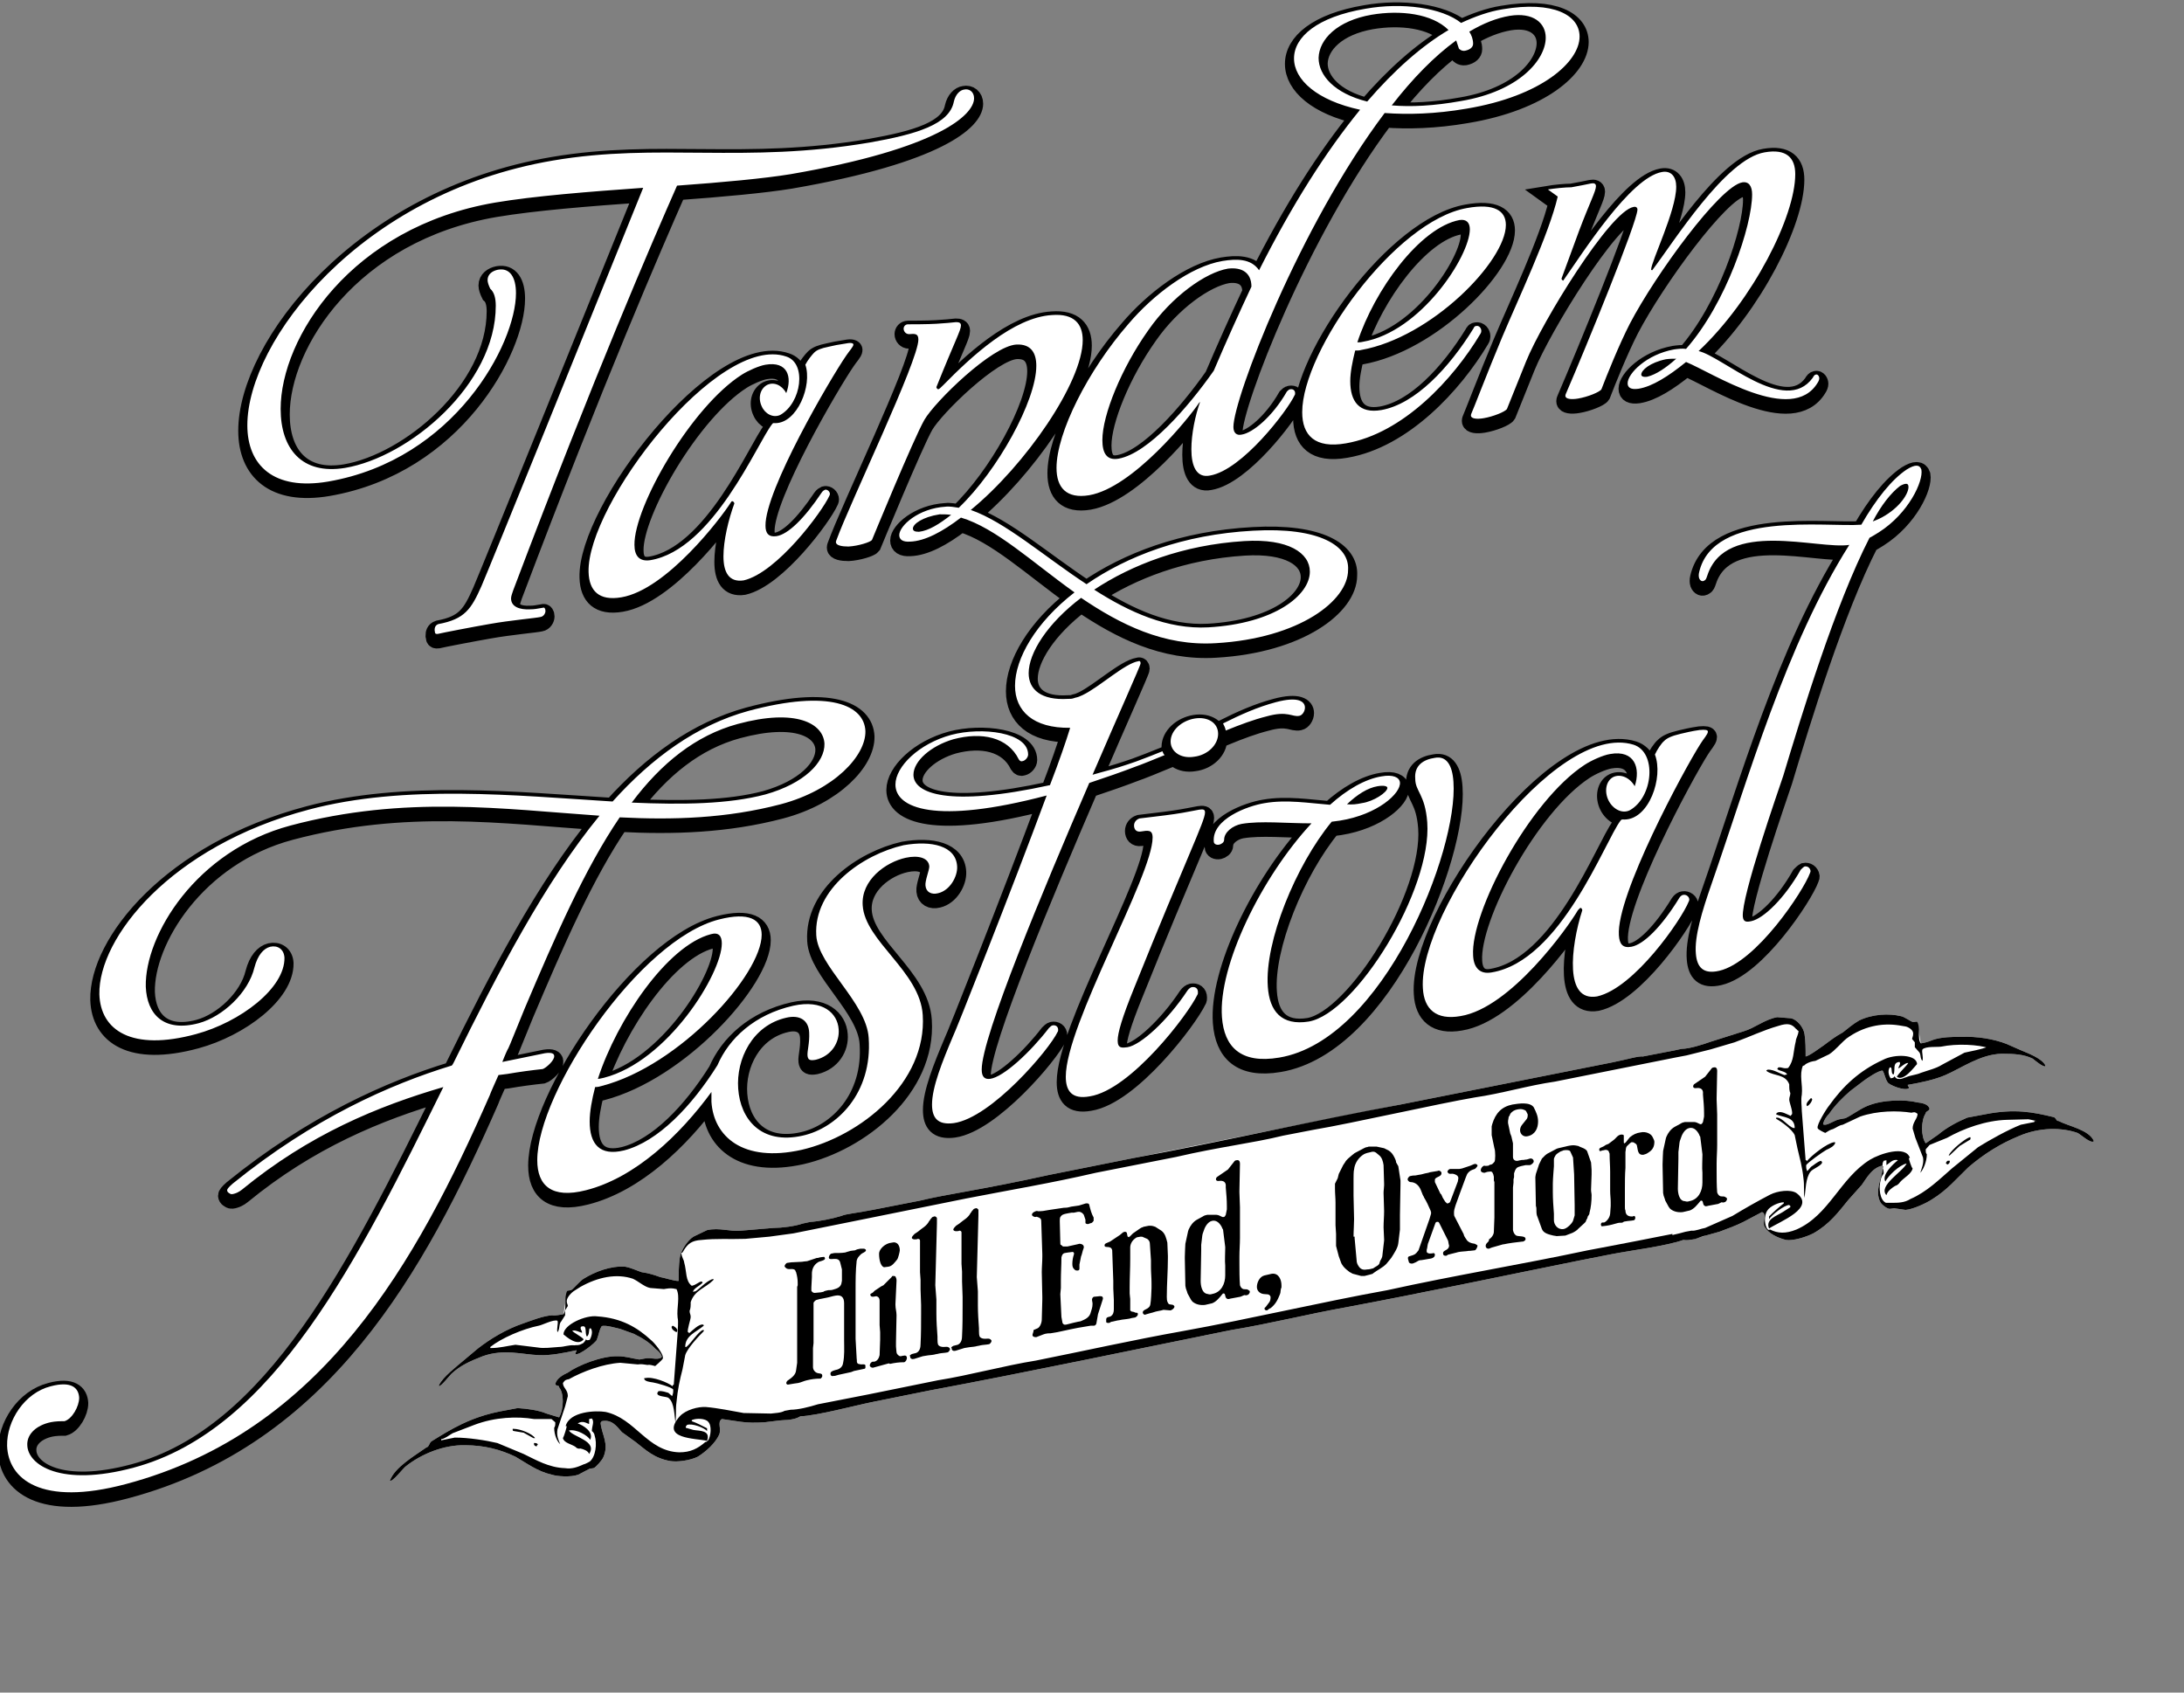 <svg version="1.1" xmlns="http://www.w3.org/2000/svg" xmlns:xlink="http://www.w3.org/1999/xlink" 
x="0px" y="0px" viewBox="0 0 400 310" xml:space="preserve">
<rect x="0" y="0" width="400" height="310" fill="#808080" stroke="none"/>
<use  xlink:href="#shadow" x="0" y="1.0" style="fill: black; stroke: black; stroke-width:3.33;"/>
<path style=" fill: white;" fill-rule="evenodd" d="M383.5 209c-.5.6-2.5-1.3-3-1.5-2.8-1-6.9-1.1-10.8.6-3.4 1.4-6.4 3.3-9.2 5.7-2.1 2-3.9 4.2-6.7 5.9-.9.6-3.4 1.8-4.8 1.9l-2.1-.3-.7.1c-.5.1-1.6-.8-1.8-1.2-1.1-2.1.2-4.2.5-6.5l-.2-.2c-1.8.4-2.8 2.2-3.7 3.5l-2.5 2.8c-1.8 2.2-3.4 4.4-6.4 6.1-1.4.7-3.7 1.4-5 1.2-1.6-.4-3.2-1.2-3.9-2.4-.5-.8.5-2.4-.5-2.7l-3.4 1.8c-1.4.7-2.8 1.2-4.4 1.8l-2.5.7-2.3.7c-.7.1-1.1.2-1.8.1-3 1.1-10.1 2-13.1 2.6l-6.1 1.2c-13.9 2.8-28.5 5.9-42.4 8.5-7.3 1.3-13.9 3-21.2 4.2-18.8 3.8-36.7 7.6-55.4 11.1l-10.4 2.1c-3 .6-10.1 2.5-13.1 2.6-.7.4-1.2.5-1.8.6l-2.3.2-2.5.3c-1.6.1-3 .1-4.4-.1l-3.4-.5c-.9.6 0 1.8-.5 2.9-.7 1.5-2.3 3-3.9 4-1.4.7-3.7 1-5 .8-3-.5-4.6-2.1-6.4-3.5l-2.5-1.8c-.9-1-1.8-2.4-3.7-2l-.2.3c.2 2.2 1.6 3.8.5 6.3-.2.5-1.4 1.9-1.8 2l-.7.1-2.1 1.1c-1.4.5-3.9.3-4.8 0-2.7-.6-4.6-2.1-6.7-3.3-2.7-1.3-5.7-2.1-9.2-2.1-3.9-.1-8 1.6-10.8 3.8-.5.3-2.5 3-3 2.7.9-2.5 4.6-4.6 6.7-6.1.5-.1.5-.8.9-1.1 3.7-2.3 7.1-4.4 12.6-5.5l3.2-.6c1.8.1 3.9.4 5.3 1l2.3.7c.9-1.6.9-4.5 0-5.5 0-.5-.5-.1-.7-.6.2-1 1.4-1.7 2.3-2.1 1.8-1.3 6.2-3.1 9.2-3 1.4 0 2.5.4 3.9.6l1.1-.2c.9-.2 2.1.3 2.8-.1 0 0 .2 0 .2-.3-.2-.6-.7-1-1.2-1.4-1.1-1.2-2.5-2-3.9-2.7l-2.5-.9c-.5-.1-2.8-.8-3.4-.5-.5.8-.5 1.5-.9 2.5-.2.5-3.2 2.9-3.9 2.6v-.2s.2-.3.2-.5c-2.3.5-4.8 1-6.9.9-3-.1-6.4-1.2-10.3.2-2.3.9-4.1 1.7-5.7 3.2-.5.5-1.8 2.2-2.3 2.3v-.2c.7-1.5 3.2-3.4 4.6-4.6l2.5-2.1c2.3-1.8 5.3-3.6 8.3-4.6 1.4-.5 3.7-1.4 5.3-1.5.7.1 1.4-.1 2.1-.2l.7-4.3.7-.1c.5-.3 1.6-1.7 2.3-2.1 2.1-1.3 5-2.4 7.6-2.2 1.1.2 2.1.7 3 1 1.4.2 2.3.5 3.4.9.7.1 2.8.8 3.4.7 0-1.4 0-2.8.2-4.2.2-1.4 1.4-3.2 2.5-3.9l2.5-1.2c2.3-.5 4.1.3 6.2.1l6-.5c1.4 0 3.9-.3 5.3-.8l1.4-.3c1.6-.1 4.1-.6 5.7-1.1.9-.4 2.7-.5 5.7-1.1l8.7-1.7c4.9-1.2 11.4-2 23.6-4.7l15.5-3.1 48.9-9.8 38.7-7.7c3-.6 4.8-1.2 5.7-1.1l5.7-1.1 1.4-.3c1.4 0 3.9-.8 5.3-1.3l6-1.9c2.1-.6 3.9-2.2 6.2-2.6l2.5.2c1.1.2 2.3 1.6 2.5 2.9.2 1.3.2 2.7.2 4.1.7-.1 2.8-1.7 3.4-2.1 1.2-.9 2.1-1.6 3.4-2.3.9-.7 1.8-1.5 3-2.2 2.5-1.2 5.5-1.3 7.6-.8.7.1 1.8 1 2.3 1.1l.7-.1.7 4c.7-.1 1.4-.3 2.1-.6 1.6-.6 3.9-.6 5.3-.6 3-.1 6 .4 8.3 1.3l2.5 1.1c1.4.6 3.9 1.5 4.6 2.8v.2c-.5.1-1.8-1-2.3-1.4-1.6-.8-3.4-.9-5.7-.9-3.9.1-7.3 2.6-10.3 3.9-2.1.9-4.6 1.4-6.9 1.8 0 .2.2.4.2.4v.2c-.7.6-3.7-.6-3.9-1.1-.5-.8-.5-1.5-.9-2.1-.7-.1-3 1.5-3.4 1.8l-2.5 1.9c-1.4 1.2-2.8 2.6-3.9 4.2-.5.5-.9 1.1-1.1 1.8 0 .2.2.2.2.2.7.1 1.8-.8 2.8-1l1.1-.2c1.4-.7 2.5-1.6 3.9-2.2 3-1.3 7.3-1.2 9.2-.7.9.1 2.1.3 2.3 1.2-.2.5-.7.4-.7.8-.9 1.3-.9 4.3 0 5.5l2.3-1.6c1.4-1.2 3.4-2.3 5.3-3.1l3.2-.6c5.5-1.1 8.9-.4 12.6.5.5.1.5.8.9.7 1.9 1 5.6 1.6 6.5 3.7z"/>

<!-- Date -->
<g id="shadow" style=" fill: white;" >
<!--path fill="#fff" d="M80.2 297.5c1.4-2 5.1-1.5 7-1 .2.1 7.7 1.7 5.6-.2l.9-.2c6.5 3.6-6.3 3-6.9 3-1.6-.4-8.2 1.4-6.6-1.6m-.4-7.4v-5.4c.1-.9.5-3.5-.4-4.1-.3-.2-1.5.1-1.5-.6 0 1.5 5.5-6.4 4.1-6.4.8 0 .5 4.2.4 3.8 0 2.5 2.9 1.5 2.9 2.5s-1.7.6-2.3.6c-1.1.1-.6 2.5-.7 3.3 0 2.4-.2 4.9.2 7.2 0 .5.8.7 1.1.6h.1c.7 0 .8-1.9.7-2.5.2-1.4.9.8.9 1.2 0 1.9-1.5 2.8-3.2 2.7-1.6.3-2.5-1.2-2.3-2.9m12.6 2.1c1.8-.8.8-9.4.5-10.8-.1-.6-.8-.8-1.4-.8-2.5 0-2 5.4-1.9 6.6.2 6.9 2.8 5.1-4.1 6-.7-.2.8-.9 1-1 2.3-1.4.8-15.7.5-18.1 0-.8-1.1 0-1.1-.7 0-.3 2.6-1.6 3.1-2.3.1-.2.4 7.3.7 9 0-.6 2.9-1.2 4-.8 1.7.2 2 3.5 2 4.7.3 2-.3 4.1-.1 6 0 1.1 1.4 2.2 1.4 2.6 0 .5-4.2.4-4.8.5-1.3-.1.1-.9.2-.9m83.8 5.4c3-4.1 10.4 2 13-1.3 5.9 2.9-6 2.6-6.6 2.6-1.4-.3-7.8 1.2-6.4-1.3m3.2-3.9c-.5 0-.8 0-1.3.1 1.4 0 .9-9.4.8-11.1-.1-1-1.1-1.5-2-1.4-2.3 0-1.1 9.2-1.2 11.4l1.1.8c0 1.3-4.7.1-5 0 1.7-.6 1.4-2.1 1.3-3.7l-.1-3.2c0-1-.1-2-.1-2.9s-1.2-1.6-1.2-2c0-.3 2.6-1.4 2.9-1.4.5-.4.8.4.8.8-.2-.8 4.4-.8 5.3.3 1.3 1 1 3.2 1.1 4.5l-.2 6.1c0 1.3 1.1 1.1 1.1 1.8-.1.6-3.3-.1-3.3-.1m14.1.1c-1.2 0-2.3-1-2.7-1-.8 0-1.7 1.3-2.9 1.3-2.3 0-3-2.6-3.1-4.4-.1-3.2-.8-11.4 4.9-9.5 2.5.6 1.5-2.1 1.4-4.6-.2-1-1.5-.5-1.5-1.2 0-.5 1.6-1.1 2-1.2l.9-1c.6-.8 1 8.4 1 9.6l-.1 6.3c0 1.4 0 2.7.1 4.1.2.8 1.6.8 1.6 1.4.1.5-1.3.2-1.6.2m-5.1-1.2c3.9 1.3 3.1-8.1 2.3-10.2-2-4.8-6.2 8.8-2.3 10.2m-141.2 11.8c-1.7 0-2.9-.1-4.4 1.1-2.5 1.7-1.8-7.6-1.7-9.1.6-4.2 2.7-6.1 5.7-9 1.3-2 5.9-5.3 2.6-8.2-2.1-1.4-6.1-1.2-6.1 2.3 0 1.4 4.3 6.2-.5 5.8-1.6-.8-2.5-2.3-2.5-4.1.5-2.3 1.2-4.6 3.5-5.6 5.6-1.7 12.5 1.6 9.3 7.9-.9 2.8-4.3 4.8-6.4 6.7-1.9.8-6.9 9.4-3.9 9.4 1 0 2.3-1.4 3.7-1.4 1.1 0 2.8 1.1 3.6 1 3 1 2.3-2.9 1.8-4.9.9-2.8 1.5 5.3 1.5 4.7 0 3-.2 5.4-3.8 4.3l-2.4-.9m16.8 1.1c-8.4 0-5.3-21.5-3.1-25.9 1.1-1.1 2.4-1.9 4-2.3l.2.1h.9c.1-.1.2-.2.4-.2 10.7 2.9 7 32.2-2.4 28.3m-.7-3.7c.2 1.3 1.4 2.9 2.9 2.6 2.3 0 2.2-4.1 2.3-5.6.4-4.1 2.2-17.5-1.7-19.9-5.2-3-4 19.4-3.5 22.9m47.1-9.9c2 .2 8.7-.6 9.9.7 2.5 2.6-8.8 2.2-9.6 2.3-1.8-.1-2-3-.3-3m32.3 12.5c-1.7 0-2.9-.1-4.4 1.1-2.5 1.7-1.8-7.6-1.7-9.1.6-4.2 2.7-6.1 5.7-9 1.3-2 5.9-5.3 2.6-8.2-2.1-1.4-6.1-1.2-6.1 2.3 0 1.4 4.3 6.2-.5 5.8-1.6-.8-2.5-2.3-2.5-4.1.5-2.3 1.2-4.6 3.5-5.6 5.6-1.7 12.5 1.6 9.3 7.9-.9 2.8-4.3 4.8-6.4 6.7-1.9.8-6.9 9.4-3.9 9.4 1 0 2.3-1.4 3.7-1.4 1.1 0 2.8 1.1 3.6 1 3 1 2.3-2.9 1.8-4.9.9-2.8 1.5 5.3 1.5 4.7 0 3-.2 5.4-3.8 4.3l-2.4-.9m18.2 0c-1.7 0-2.9-.1-4.4 1.1-2.5 1.7-1.8-7.6-1.7-9.1.6-4.2 2.7-6.1 5.7-9 1.3-2 5.9-5.3 2.6-8.2-2.1-1.4-6.1-1.2-6.1 2.3 0 1.4 4.3 6.2-.5 5.8-1.6-.8-2.5-2.3-2.5-4.1.5-2.3 1.2-4.6 3.5-5.6 5.6-1.7 12.5 1.6 9.3 7.9-.9 2.8-4.3 4.8-6.4 6.7-1.9.8-6.9 9.4-3.9 9.4 1 0 2.3-1.4 3.7-1.4 1.1 0 2.8 1.1 3.6 1 3 1 2.3-2.8 1.8-4.9.9-2.8 1.5 5.3 1.5 4.7 0 3-.2 5.4-3.8 4.3l-2.4-.9m55.7-1.1c-1.7-2.5-2-7.3.4-9.4.2-.2.5-.2.8-.2 5.8.8-4.9 11.8 3.6 10.6 4.7 0 2.5-21 2.5-24.3 0-2.9-5-.9-5.4.7-1.3 5-1.7-.2-2.3-2.3 0-1.7 5-.8 6.3-.9 5.6-.2 5.3.3 5.3 5.8-.2 6.1 3.3 26.7-9.1 22-.5-.2-.8-.6-1.1-.8l-1-1.2m19.6 1.5c-2.9-2.4-1.4-9.3-1.5-12.6-.1-1.1.2-2.7-.2-3.8-.3-.8-2.3-1.4-2.3-2 0-1.4 4.3-.5 5.3-.5 1.8.3.4 14.2.8 16.2.7 3.1 4.9 2.3 4.9-.7l-.1-13.6c-.4-1.4-2.7-.8-.9-2.1 1.5 0 3 .2 4.4.3 2.9.6-3.5 16.6 2 17.1 1.9 0-1.9 1.7-2 1.7-2.5 1.1-1.5-1.1-3.3-1.1-1.3 0-2.6 2.5-4.8 2.3-.4-.2-1.3-.3-1.6-.5l-.7-.7m26.6.3c-.7 0-1.2.1-1.9.2.5 0 1.4-5 1.4-6.4 0-3.2-.1-6.4-.3-9.6-.1-1.4-1.7-2.2-2.9-2.1-3.3 0-1.5 13.5-1.7 16.3.8 2 2.5 1.7-2 1.7-1.4.1-2.9.6-3.5-.6 2.9-.8 1.8-4.3 1.8-6.6 0-1.8 0-3.6-.1-5.3l-.1-3.5c-.2-1-1.7-.8-1.7-1.5 0-.6 3.6-1.7 4.1-2.1.7-.5 1 .5 1 1-.3-1.2 6.3-1 7.5.5 2.8 2.1 1.4 10.5 1.4 13.2 0 5.2 3.6 4.8-3 4.8m8.9-6.9c.2-6.1-.5-8.4 3.8-12.4 2.4 0 4.1-1.2 6.2.8 2 2 2.4 5.6 1.5 8.1-.5.7-5.9.2-6 .2-2.4 0-2 1.9-2 3.8 0 2.9 2.9 8.1 5.5 4.4.3-.9-.5-2-1.2-2.5-1.6-1.8.8-3.3 2.5-3 3.9.3.2 8.2-3.7 8.2-4.7.4-6.6-3.5-6.6-7.6m4.5-4.5c1.3 0 2.6 0 3.8-.2 0-2 1-6.9-2.5-6.9-2.9-.1-2.9 7.1-1.3 7.1m29.9 10.7c-1.7 0-2.9-.1-4.4 1.1-2.5 1.7-1.8-7.6-1.7-9.1.6-4.2 2.7-6.1 5.7-9 1.3-2 5.9-5.3 2.6-8.2-2.1-1.4-6.1-1.2-6.1 2.3 0 1.4 4.3 6.2-.5 5.8-1.6-.8-2.5-2.3-2.5-4.1.5-2.3 1.2-4.6 3.5-5.6 5.6-1.7 12.5 1.6 9.3 7.9-.9 2.8-4.3 4.8-6.4 6.7-1.9.8-6.9 9.4-3.9 9.4 1 0 2.3-1.4 3.7-1.4 1.1 0 2.8 1.1 3.6 1 3 1 2.3-2.8 1.8-4.9.9-2.8 1.5 5.3 1.5 4.7 0 3-.2 5.4-3.8 4.3l-2.4-.9m16.7 1.1c-8.4 0-5.3-21.5-3.1-25.9 1.1-1.1 2.4-1.9 4-2.3l.2.1h.9c.1-.1.2-.2.4-.2 10.8 2.9 7.1 32.2-2.4 28.3m-.7-3.7c.2 1.3 1.4 2.9 2.9 2.6 2.3 0 2.2-4.1 2.3-5.6.4-4.1 2.2-17.5-1.7-19.9-5.2-3-4 19.4-3.5 22.9m13.3 3c1.1-1.7 3.4-.8 3.4-4v-6.1c-.2-2.5.1-5 0-7.5-.1-1.3-.2-2.6-.2-3.9-.5-2-3.4-.1-3.4-1.3 0-1.1 5.1-4 5.9-4.6h.1c1.7-.8 1.1 4.3.8 5.8-.1 2.9-.2 5.9-.1 8.7l.1.2c0 3.6.1 7.2.4 10.8.6 2.3 5 1.9.1 2.6-1.1.3-7.3-.5-7.1-.7m17.5-.4l1.4-.3c2.5-.6 1.2-12.7 1.1-15.4 0-1.4-5.7-.5-6.4-.5-2.7 0 2.1-4.5 2.6-5.1 2-2.1 3.8-4.2 6.2-6 2.3-2-.7 10.5 3.7 9.2 1.3-.9 1 4.2 1.1 5 0 1.5-1.3-1.1-1.3-1.8-.5-3.5-2.1.6-2.2 1.9-.1 2 0 4.1-.2 6-.1 1.6-.2 3.2.1 4.7.1 1.4 2.5 1.4 2.5 2.3 0 1.2-7.4.2-8.8.8-.4-.1-.4-.4.2-.8m-2-17.6c1.4 0 3.8.7 4.7-.6.5-.2.2-5.3.2-5.3-1.7 0-5.2 5.9-4.9 5.9"/-->

<!-- Logo -->
<path fill="#fff" d="M144 65.3c3.8 1.2 2.8 8.5-1.1 10.7-1.3.6-2.8-.2-3.4-1.6-.7-1.5-.3-3.2 1-3.9 1.2-.6 2.7 0 3.5 1.5 1.1-2.9.3-5.9-3.8-5.2-1.2.2-3.2 1.1-4.3 1.8-9.3 5.9-19.8 24.2-19.7 31.2 0 2 .9 3.1 2.9 2.8 11.5-1.9 19.6-21.5 22.3-24.9.2-.3.3-.2.6-.2 4 0 6.8-6.9 5.5-10.7.4-.8 1.2-1.8 1.6-2.2.5-.5 1.2-.8 2.7-1.1.8-.2 1.8-.4 3.2-.6 1-.2 1.3 0 1.3.2 0 .4-.7 1.1-1.3 2-2.9 4.2-14.9 24.7-14.8 31.2 0 1.4.6 2.1 2 1.9 2.1-.3 5.1-3.2 8.3-8 .2-.3.4-.4.6-.5.4-.1.9.3.9.8 0 .1-.1.3-.1.3-1.3 2.9-9.6 14.1-15.7 15.5-2.7.4-3.7-1.5-3.7-4.4 0-2.9.9-6.7 2-9.7 0 0-.1-.4-.4-.4-.1 0-.2.1-.3.3-1.7 2.7-11.7 15.9-20 17.3-4.1.7-5.9-1.2-6-4.6-.4-12.3 23.7-43.8 36.2-39.5zm63.7 85.9c0 .7.4 1.2 1.2 1.1 1.3-.2 2.2-.4 2.2 1.1 0 7-15.9 34.2-15.9 43.8 0 2.6 1.1 4.2 4.4 3.6 7.5-1.2 18-15 19.7-18.6.1-.1.1-.3.1-.5 0-.7-.5-1-1.1-.9-.2 0-.6.3-.8.6-3.7 5.6-8.6 10-11 10.4-.9.1-1.8.3-1.8-1.2 0-1.4.8-4.2 3-9.6 9.6-23.9 13-30.6 13-32.2 0-.6-.4-.6-1.1-.5-1.2.2-2.4.5-4.5.8-2 .3-5.7.7-6.4.8-.6.2-1 .7-1 1.3zm15.4-16.8c0-2-1.9-3.2-4.3-2.8-2.4.4-4.4 2.2-4.4 4.2 0 1.9 1.9 3.2 4.3 2.8 2.5-.3 4.4-2.2 4.4-4.2zm38.3 16.2c.9 12.4-13.1 35-21.7 36.5-5 .8-7.2-1.9-7.5-6.4-.6-8.2 5.1-22.2 11.7-30.2l1.5-.2c6.9-1.1 11.2-5 11-7-.1-.9-1.2-1.5-3.4-1.1-3 .5-6.3 2.4-9.4 5.2-3.8-.3-8-1-12-.3-3.1.5-9.6 2.9-9.3 7 0 .5.5.7 1 .6.4-.1.9-.4.9-.9 0-1.4 1.6-2.6 3.2-2.9 3.5-.6 8.2-.1 12.8-.1-9.2 9.9-17.1 26.1-16.4 35.5.4 5.4 3.4 8.6 10.5 7.4 19.1-3.2 32.8-37.9 31.9-50.5-.2-3.1-1.3-4.8-3.4-4.4-2.1.3-3.8 1.4-3.6 3.8 0 2.4 1.8 2.8 2.2 8zm-12-3.5c-.9.2-1.8.3-2.7.2 1.9-1.8 3.8-3 5.6-3.3 1.2-.2 1.8 0 1.8.3 0 .8-2.5 2.5-4.7 2.8zm-158.6-91.1c0 14.4-15.8 27.7-27.6 29.7-7.9 1.3-11.8-3.5-11.8-10.8 0-13 12.9-33.3 39.3-37.8 7.1-1.2 17.2-2 27.1-2.7-9.5 23.5-28.2 69.7-29.6 72.9-1.9 4.3-3.1 6.1-7.9 7-.6.2-.7.7-.7 1.1.1.3-.1.8.6.7.8-.2 6.5-1.3 9.4-1.8 3.9-.7 8.6-1.1 9.4-1.3.6-.1.9-.7.9-1.1 0-.4-.2-.7-.4-.6-1.1.2-1.7.3-2.4.3-2 .1-3.5-.5-3.5-2 0-.4.2-.9.4-1.5 15-39.7 25.5-63.9 30-74.1 8.3-.6 15.9-1.3 20.8-2.1 27.2-4.7 33.6-10.9 33.6-13.9 0-1.2-.9-1.8-1.8-1.6-.8.1-1.6.9-1.9 2.2-.8 4.2-6.9 6-15.4 7.5-23 3.9-38.7 0-58 3.3-35.4 6-56 33.1-56 48.5 0 7.3 4.8 12 14.8 10.3 23.2-4 34.4-25.3 34.4-34.5 0-2.9-1.1-4.7-3.3-4.3-1 .2-1.9.8-1.9 1.9 0 .4.2 1 .5 1.6.7.6 1 1.7 1 3.1zm136.6 23.6c-.9.2-1.5-.3-1.5-1.4 0-5.2 12.1-36.8 27.7-57.5 4.2.3 9.2.2 15-.8 13.8-2.3 20.7-8.6 20.7-13.2 0-3.9-4.7-6.6-14.1-5-2.5.4-5 1.3-7.6 2.5-3.5-2.8-10.8-3.8-17.5-2.6-8.9 1.5-13.1 5.2-13.1 9.1 0 3.9 4.2 7.7 12.1 9.4-6.3 7.7-12.5 17.5-18.5 29.4-1.5-2.2-4.2-2.1-6.7-1.7-5.9 1-12.7 6.2-17.2 11.5-7.5 8.6-13.2 20-13.2 26.4 0 3.6 1.8 5.7 6 5 8-1.4 18.3-14.2 20.1-16.9l.2-.2c-.9 2.5-1.6 5.9-1.6 8.7 0 3 .9 5.3 3.4 4.8 5.9-1 14.2-11.9 15.5-14.7.1-.1.1-.3.1-.4 0-.5-.4-.8-.9-.7-.2 0-.4.2-.6.4-2.7 4.7-6.3 7.6-8.3 7.9zm1.8-27.1c-2.3 4.9-4.6 10-6.9 15.4-4.7 6.7-12 15.1-17.4 16.1-2.2.4-3-1-3-3.4 0-4.6 3.5-13.2 8.4-20.1 4.3-6.2 10.5-10.6 14.6-11.3 2.5-.3 4.3.7 4.3 3.3zm22-49.8c5.3-.9 11.1-.2 14.1 2.8-4.9 2.9-9.9 7.3-14.9 13.1-6-1.5-8.9-4.8-8.9-8 .1-3.4 3.4-6.8 9.7-7.9zm25.3.2c4.3-.7 6.6 1.3 6.6 4 0 4-4.8 9.8-15.5 11.6-5 .9-9.2 1.1-12.7.8 3.8-4.9 7.8-9 11.8-11.9l.5 1.5s.4.5 1.1.4c1-.2 1.5-.7 1.5-1.3 0-.8-.3-1.6-.7-2.2 2.5-1.5 5-2.5 7.4-2.9zm-.7 38.3c0-2.6-2.1-4-7.1-3.1-13.2 2.3-30.2 26.1-30.2 37.4 0 4.2 2.3 6.7 8 5.7 10.5-1.8 19.7-11.8 24.6-20 .2-.3.2-.5.2-.6 0-.5-.4-1-.9-.9-.2 0-.4.1-.5.4-4.5 7.3-10.7 13.9-16.9 15-4.1.7-5.7-1.6-5.7-5.3 0-1.6.4-3.6.9-5.6.4 0 .8 0 1.1-.1 12.9-2.3 26.5-16.3 26.5-22.9zm-8.5-.9c1.3-.2 1.9.5 1.9 1.7 0 4.9-9 18.8-19.6 20.6-.4.1-.7.1-1 .1 3.1-9.5 11.4-21 18.7-22.4zm16.2-5.6l1.8 1.3c-1.6 6.9-7.3 18.9-10.2 25.8-2.8 6.7-5.3 13.3-5.6 13.9 0 0-.1.2-.1.4 0 .6 1.1.7 2.3.5 1.8-.3 4-1.2 4.3-1.7 0 0 1.6-4 3.5-8.7 2.9-7.2 15.4-27.6 19.7-28.3.4-.1.7.1.7.5-.1 2.4-9.3 24.9-13.1 33.7 0 0-.1.2-.1.4 0 .6 1.1.7 2.3.5 1.8-.3 4-1.2 4.3-1.7 1-2.6 3.2-8.1 5.2-12 4.7-9 16.5-25.2 20.6-25.9 1.2-.2 1.8.7 1.8 2.2 0 5.7-4.7 19.9-12.1 28.3-.7-.1-1.5 0-2.2.1-5 .9-8.5 4.4-8.5 6.2 0 .8.6 1.2 2 1 2.5-.4 5.5-2.3 8.7-4.9 4.9 2 19.4 11.6 24.1 3.8.2-.3.3-.6.3-.8 0-.4-.3-.8-.6-.7-.2 0-.4.2-.6.6-5.1 7-16.5-3.9-20.9-4.9 10-9.4 17.7-24.7 17.7-32.4 0-3-1.6-4.7-5.6-4-7.2 1.2-16.7 16.5-20.6 21.6-.1 0-.2-.1-.2-.1 0-1.5 4.6-10.8 4.6-15.2 0-1.8-.9-3-2.6-2.7-5.8 1-14.5 14.8-18.1 19.9-.2-.1-.3-.2-.3-.4l3.2-8.7c2-5.3 3.1-7.3 3.1-8.2 0-.5-.4-.6-.9-.5-1 .2-1.9.4-3.6.7-1.1 0-3.1.2-4.3.4zm21.6 31.1c.7-.1 1.3-.1 1.9-.1-1.9 1.7-3.7 2.9-5.3 3.3-.8.1-1.1-.1-1.1-.4 0-.8 1.6-2.2 4.5-2.8zm-129.8 92.9c.1 1.8-1.3 4.4-3.5 4.9-1.2.3-2.2-.2-2.3-1.4-.1-.9.7-2.8.7-3.5-.1-1.6-2-2.1-4.3-1.6-3.7.8-8.2 4.1-7.9 8.7.4 6.6 10.5 12.1 11 20.1.8 12.4-11.4 22.2-22.2 24.7-10.8 2.4-16.1-2.5-16.5-8.8v-1.8c-5.7 7.8-13.9 15.7-23 18-6.3 1.6-8.9-.9-8.9-5.5 0-12.5 18.7-40.4 33.3-44.1 5.5-1.4 7.8 0 7.8 2.8 0 7.3-15 24-29.3 27.7-.3.1-.7.2-1.2.2-.6 2.3-1 4.5-1 6.3 0 4.1 1.8 6.4 6.3 5.3 6.2-1.6 12.4-8.1 17.1-15.6 2.1-4.9 6.8-9.3 13.9-10.9 5.4-1.2 8.1 1.4 8.3 4.3.2 2.4-1.3 4.9-4.2 5.6-1.1.2-1.4 0-1.5-.7-.1-.9.4-2.3.3-4.3-.1-2.2-1.7-3.3-4.2-2.7-6.2 1.4-9.2 7.6-8.8 13 .4 5.6 4.2 10.3 11.8 8.6 6.3-1.4 12.8-7.8 12.1-17.9-.4-6.5-9.3-13.2-9.6-18.8-.5-8.5 8.5-14.8 16-16.5 5.1-.9 9.6.1 9.8 3.9zm-65.8 38.9c.3 0 .6-.1 1.1-.2 11.7-3 21.6-19.1 21.6-24.6 0-1.4-.6-2.1-2-1.7-8 2.1-17.2 15.7-20.7 26.5zm151.1-16.6c.2 3.8 2.4 5.9 6.9 5.1 9.2-1.5 19.7-16.3 21.5-19.4l.4-.4c.3-.1.4.4.4.4-1.1 3.4-1.9 7.7-1.7 10.9.2 3.2 1.4 5.4 4.4 4.9 6.8-1.5 15.5-14.1 16.8-17.4 0 0 .1-.2.1-.3 0-.6-.6-1-1.1-.9-.2 0-.5.2-.7.5-3.3 5.4-6.6 8.6-8.8 9-1.6.3-2.2-.5-2.3-2.1-.5-7.3 11.9-30.3 14.9-35 .6-1 1.4-1.8 1.4-2.3 0-.3-.4-.4-1.5-.3-1.5.2-2.6.5-3.5.7-1.7.4-2.5.8-3 1.3-.5.4-1.3 1.6-1.7 2.5 1.6 4.2-1.1 11.9-5.6 11.9-.3 0-.5-.1-.7.2-2.9 3.8-10.9 25.7-23.6 27.8-2.2.4-3.3-.9-3.4-3.1-.5-7.9 10.3-28.3 20.4-34.9 1.2-.8 3.4-1.8 4.7-2 4.5-.8 5.6 2.6 4.5 5.9-.9-1.6-2.6-2.3-3.9-1.7-1.4.7-1.7 2.7-.9 4.3.8 1.6 2.5 2.5 3.9 1.8 4.3-2.4 5-10.6.7-12-14.4-4.5-39.5 30.6-38.6 44.6zm83.5-83.5c-.5.3-1.1.7-1.7 1-6.3 12.3-12.4 32.3-15.8 43.6-.9 2.7-7.7 22.1-7.4 25.8.1 1 .7 1 1.6.8 2.2-.5 6-4.1 9-9.4.2-.2.5-.5.7-.6.5-.1 1 .2 1.1.8 0 .1 0 .2-.1.4-1.2 3.3-9.8 16.3-16.6 17.9-3 .7-4.1-.7-4.3-3.1-.3-3.2 1.2-8 2.8-12.6 6.8-19.5 13.7-44 25.3-62.3-5.7.9-22.6-4.8-26 5.6-.2.6-.3.8-.5.9-.4.3-.8.1-1-.4-.1-.3-.1-.7 0-1.1 2.6-11.3 23.2-8.2 29.7-8.7 2.7-4.7 5.6-8.3 8.3-10.1 1.6-1 2.4-.9 2.7 0 .4 2.1-2.3 8-7.8 11.5zm-114.6-.3c-12.9.7-23.1 4.7-30.5 9.8-7.9-5.2-14.9-11.4-21.2-13.6 10-8.2 20.5-23.4 20.5-31.1 0-3-1.6-4.9-5.6-4.6-7.1.4-14.9 7.7-19.9 12.8-.5.5-.8.8-1 .8-.2-.1-.3-.3-.3-.4 3.4-8.5 4.5-10.4 4.5-11.3 0-.5-.4-.6-.9-.6-1 .1-1.9.2-3.6.3-1.6.1-4.6.1-5.2.1-.5 0-.8.4-.8.8 0 .5.4 1 1 1 1.1-.1 1.7-.1 1.7 1 0 3.9-12.5 29.8-15 36.7 0 0-.1.2-.1.4 0 .6 1.1.8 2.3.8 1.8-.1 4-.8 4.3-1.2 0 0 7.6-18.5 9.6-22 1.9-3.3 12.4-13.6 16.9-13.8 2.6-.1 3.6 1.5 3.6 3.9 0 6.4-7.1 19.2-14.2 26-.8-.1-1.6-.3-2.4-.2-5 .3-8.5 3.5-8.5 5.2 0 .8.6 1.3 2 1.2 2.7-.1 5.9-1.8 9.3-4.4 6.4 1.9 13.1 8.2 20.8 13.7-7.1 5.5-10.9 12.1-10.9 17.1 0 4.6 3.3 7.8 10.1 7.7-.7 2.3-2 6.1-3.7 10.5-18.7 4.1-25 1.5-25-1.9 0-2.5 3.2-5.3 7.3-6.5 5.2-1.4 10-.4 12 3.7.2.3.4.4.7.3.5-.1 1-.7 1-1.2 0-4.1-8.5-5.1-14.1-3.6-5.9 1.6-10.2 5.8-10.2 9.1 0 4.3 7.2 7.4 27.7 2-6.4 17.3-16.8 43.5-17.2 44.2-1.9 4.5-3.8 9.2-3.8 12.4 0 2.4 1 3.8 4 3.4 6.9-1 17.5-13.5 19-16.7.1-.1.1-.3.1-.4 0-.6-.5-.9-1-.8-.2 0-.5.3-.7.5-3.3 4.3-8.3 9-10.8 9.3-.9.1-1.5-.3-1.5-1.7 0-6 11.2-32.8 19.7-52.5 3-1 5.9-2 8.5-3 0 0 .7-.2 5.3-2.1-.2-.2-.3-.4-.4-.7-1.5.6-3.5 1.4-4.9 1.9-2 .7-4.2 1.4-6.5 2l-1.4.4c4.9-11.4 8.8-20 8.8-20.4 0-.3-.1-.5-.4-.4-2.5.4-7.1 4.7-10.2 6.2-.3.1-.6.3-1 .4l-.4.1-.3.1c-.3.1-.6.1-1 .1-4.9.3-7.2-1.7-7.2-4.7 0-3.7 3.4-9.1 9.6-13.8 7.1 4.8 15.1 8.9 24.7 8.3 15.3-.9 24.2-7.8 24.2-13.4.3-4.4-5.2-7.9-17.4-7.2zm-61.2.2c-.8 0-1.1-.2-1.1-.6 0-.8 1.7-2.1 4.9-2.6.7 0 1.4 0 2.1.1-2.2 1.7-4.1 2.9-5.9 3.1zm53 17.5c-7.5.4-14.5-2.8-20.9-6.9 6.8-4.5 16.2-8.2 27.5-8.9 8.1-.5 12 2.2 12 5.6 0 4.3-6.4 9.5-18.6 10.2zm12.4 13.7c-3.4.9-6.5 2.3-9.7 3.9.2.4.4.8.5 1.3 2.7-1.1 5.1-2 7.5-2.6 3.9-1.1 4.7.2 6-.1.5-.1 1-.8 1-1.5 0-1.1-1.2-2.1-5.3-1zm115.8-39.7c-.1-.4-.6-.4-1.5.1-1.7 1.3-3.5 3.6-5 6.5.8-.3 1.5-.6 2.3-1.1 3.1-1.9 4.5-4.5 4.2-5.5zm-250.1 106.9c.6-.2 2.2-1.6 2.1-2.4 0-.4-.4-.7-1.7-.5l-7.8 1.6c.5-1.3 1-2.4 1.1-2.5.5-1.1.7-1.7 3-7.3 5.6-13.2 11-25.6 17.4-35 9.8.5 19.6.2 29.5-2.4 9.8-2.6 15.6-8.9 15.5-13.4-.2-4.7-6.5-7.7-21.4-3.7-9.5 2.6-17.7 8.6-24.9 16.6-17.7-1.1-38.1-3.2-55.7 1.5-25.3 6.7-38.5 23.5-38.3 33.8.2 6.6 5.9 10.5 17.7 7.3 8.1-2.2 16.3-8.4 16.2-14-.1-1.6-1.3-2.3-2.6-2-1.2.3-2.3 1.5-2.9 3.8-1.1 4.6-5.8 9-10.2 10.2-6.4 1.7-9.5-1.6-9.7-6.7-.2-9.4 9.2-24.9 26.5-29.5 21-5.6 39.1-3 56.6-1.8-10 12.2-18.5 28.5-26.7 45.2-.3.6-.4.6-.5.6-11.1 3.4-25.2 9.6-40 21.6-.8.7-1 1-1 1.2 0 .4.5.6.5.6.2.2.6.1.9 0 .7-.2 1.3-.7 1.3-.7 12.3-10.1 24.9-15.3 36.9-18.8-15.5 31.4-31 62.8-56.7 69.7-13.4 3.6-19.4-.5-19.5-4.1-.1-1.8 1.3-3.4 3.8-4.1.7-.2 1.6-.3 2.5-.3h.5c1.4-.4 2.7-2.7 2.7-4.3-.1-1.8-1.4-3.1-5.2-2.1-4.8 1.2-8.1 6.3-8 10.9.2 6 6.1 11.2 21.8 7 36-9.6 53.2-40.7 66.6-71.2.2-.6.9-2.1 1.6-3.7l1.6-.2c2.3-.4 4.6-.7 6.5-.9zm35.7-63.2c10.7-2.9 15.7-.1 15.9 3.6.1 3.4-3.7 7.3-10.8 9.3-6.8 1.8-15.2 1.9-24.5 1.5 5.4-7.2 11.7-12.3 19.4-14.4z"/>
</g>



<g ><!-- Banner line art -->
	<path d="m98 263.4c-.5-.8-2.7-1.7-3.9-1.7h-.2v.2c0 .2.2.2.2.2l1.8.3 1.8 1h.3zm0 .9h-.2v.2c0 .2.2.4.5.4 0 0 0-.2.2-.3 0-.2-.3-.3-.5-.3zm25.9-20.3c.5-.6-.5-1.1-.7-1.2l-.2.2c0 .5.5.8.9 1zm207.1-41.4c.5-.3.9-.9.9-1.3l-.2-.2c-.2.2-1.2 1.1-.7 1.5zm52.5 6.4c-.5.6-2.5-1.3-3-1.5-2.8-1-6.9-1.1-10.8.6-3.4 1.4-6.4 3.3-9.2 5.7-2.1 2-3.9 4.2-6.7 5.9-.9.6-3.4 1.8-4.8 1.9l-2.1-.3-.7.1c-.5.1-1.6-.8-1.8-1.2-1.1-2.1.2-4.2.5-6.5l-.2-.2c-1.8.4-2.8 2.2-3.7 3.5l-2.5 2.8c-1.8 2.2-3.4 4.4-6.4 6.1-1.4.7-3.7 1.4-5 1.2-1.6-.4-3.2-1.2-3.9-2.4-.5-.8.5-2.4-.5-2.7l-3.4 1.8c-1.4.7-2.8 1.2-4.4 1.8l-2.5.7c-.7.1-1.6.6-2.3.7-.7.1-1.1.2-1.8.1-3 1.1-10.1 2-13.1 2.6l-6.1 1.2c-13.9 2.8-28.5 5.9-42.4 8.5-7.3 1.3-13.9 3-21.2 4.2-18.8 3.8-36.7 7.6-55.4 11.1l-10.4 2.1c-3 .6-10.1 2.5-13.1 2.6-.7.4-1.2.5-1.8.6-.7.1-1.6.1-2.3.2l-2.5.3c-1.6.1-3 .1-4.4-.1l-3.4-.5c-.9.6 0 1.8-.5 2.9-.7 1.5-2.3 3-3.9 4-1.4.7-3.7 1-5 .8-3-.5-4.6-2.1-6.4-3.5l-2.5-1.8c-.9-1-1.8-2.4-3.7-2l-.2.3c.2 2.2 1.6 3.8.5 6.3-.2.5-1.4 1.9-1.8 2l-.7.1-2.1 1.1c-1.4.5-3.9.3-4.8 0-2.7-.6-4.6-2.1-6.7-3.3-2.7-1.3-5.7-2.1-9.2-2.1-3.9-.1-8 1.6-10.8 3.8-.5.3-2.5 3-3 2.7.9-2.5 4.6-4.6 6.7-6.1.5-.1.5-.8.9-1.1 3.7-2.3 7.1-4.4 12.6-5.5l3.2-.6c1.8.1 3.9.4 5.3 1l2.3.7c.9-1.6.9-4.5 0-5.5 0-.5-.5-.1-.7-.6.2-1 1.4-1.7 2.3-2.1 1.8-1.3 6.2-3.1 9.2-3 1.4 0 2.5.4 3.9.6l1.1-.2c.9-.2 2.1.3 2.8-.1 0 0 .2 0 .2-.3-.2-.6-.7-1-1.2-1.4-1.1-1.2-2.5-2-3.9-2.7l-2.5-.9c-.5-.1-2.8-.8-3.4-.5-.5.8-.5 1.5-.9 2.5-.2.5-3.2 2.9-3.9 2.6v-.2c0 0 .2-.3.2-.5-2.3.5-4.8 1-6.9.9-3-.1-6.4-1.2-10.3.2-2.3.9-4.1 1.7-5.7 3.2-.5.5-1.8 2.2-2.3 2.3v-.2c.7-1.5 3.2-3.4 4.6-4.6l2.5-2.1c2.3-1.8 5.3-3.6 8.3-4.6 1.4-.5 3.7-1.4 5.3-1.5.7.1 1.4-.1 2.1-.2.7-1 0-3 .7-4.3l.7-.1c.5-.3 1.6-1.7 2.3-2.1 2.1-1.3 5-2.4 7.6-2.2 1.1.2 2.1.7 3 1 1.4.2 2.3.5 3.4.9.7.1 2.8.8 3.4.7 0-1.4 0-2.8.2-4.2.2-1.4 1.4-3.2 2.5-3.9l2.5-1.2c2.3-.5 4.1.3 6.2.1l6-.5c1.4 0 3.9-.3 5.3-.8l1.4-.3c1.6-.1 4.1-.6 5.7-1.1.9-.4 2.7-.5 5.7-1.1l8.7-1.7c4.9-1.2 11.4-2 23.6-4.7l15.5-3.1c16.3-3 32.6-6.8 48.9-9.8l38.7-7.7c3-.6 4.8-1.2 5.7-1.1l5.7-1.1c0 0 0 0 0 0l1.4-.3c1.4 0 3.9-.8 5.3-1.3l6-1.9c2.1-.6 3.9-2.2 6.2-2.6l2.5.2c1.1.2 2.3 1.6 2.5 2.9.2 1.3.2 2.7.2 4.1.7-.1 2.8-1.7 3.4-2.1 1.2-.9 2.1-1.6 3.4-2.3.9-.7 1.8-1.5 3-2.2 2.5-1.2 5.5-1.3 7.6-.8.7.1 1.8 1 2.3 1.1l.7-.1c.7 1 0 3.2.7 4 .7-.1 1.4-.3 2.1-.6 1.6-.6 3.9-.6 5.3-.6 3-.1 6 .4 8.3 1.3l2.5 1.1c1.4.6 3.9 1.5 4.6 2.8v.2c-.5.1-1.8-1-2.3-1.4-1.6-.8-3.4-.9-5.7-.9-3.9.1-7.3 2.6-10.3 3.9-2.1.9-4.6 1.4-6.9 1.8 0 .2.2.4.2.4v.2c-.7.6-3.7-.6-3.9-1.1-.5-.8-.5-1.5-.9-2.1-.7-.1-3 1.5-3.4 1.8l-2.5 1.9c-1.4 1.2-2.8 2.6-3.9 4.2-.5.5-.9 1.1-1.1 1.8 0 .2.2.2.2.2.7.1 1.8-.8 2.8-1l1.1-.2c1.4-.7 2.5-1.6 3.9-2.2 3-1.3 7.3-1.2 9.2-.7.9.1 2.1.3 2.3 1.2-.2.5-.7.4-.7.8-.9 1.3-.9 4.3 0 5.5l2.3-1.6c1.4-1.2 3.4-2.3 5.3-3.1l3.2-.6c5.5-1.1 8.9-.4 12.6.5.5.1.5.8.9.7 1.9 1 5.6 1.6 6.5 3.7zm-9.9-3.7c-.7.1-1.4-.2-2.1-.3l-3.9.1c-3.9.1-8 1.6-11 3.3l-3.2 1.3-.7.8c0 .5 0 .7.2.9 0 1.4-.7 2.9-1.2 3.4.2-.7.7-1.7.5-2.8l-1.4-3.6-.5-1.7c0-1.2.9-1.8.9-2.7-.5-.4-.7-.3-1.1-.2-2.5-.4-6.2-.4-9.4.7l-3.2 1.5c-.7.1-1.1.5-1.8.8-.5.1-.9.4-1.4.7 0 0-1.4-.6-1.4-.9-.2-.6 1.6-3.5 2.1-4.1 2.5-3.5 5.5-6.4 9.9-8.4 2.1-1.1 6.2-1 6.2.8-.5.5-2.5 3.3-3.7 2.3.5-.8 1.8-2 2.1-2.5h-.2c-.5.1-1.1.7-1.6 1 0-.5.5-.8.2-1.2-1.4.1-.7 1.5-1.1 2.3-.5-.1-.2-1.1-.5-1.3h-.2c-.5.8 0 1.8.2 2 .5-.1.5-.1.7-.4 0 .2.5.6.7.5.7.1.9-.2 1.4-.3.9-.4 1.8-.4 2.7-.8 1.4-.5 2.8-.8 3.9-1.5l4.1-2.2c1.4-.3 3-.6 4.4-1.1h.2v.3c-2.1-.7-6-.9-8.9-.3-.7.1-2.8-.1-3.4.5-.2.5.2 1.3 0 2.1-.5-.4-.2-1.3-.7-1.7l-.7-.8v-.9l-.5-.6c0-.2.2-.5.2-1 0-.7-.9-1.2-1.4-1.3l-1.2-.2c-3.2-.5-6.6.2-9.6 2.4-1.1.9-2.1 2.2-3.2 2.9l-2.5 1.2c-.7.1-1.1.2-1.8.6 0 0-.2.3-.5.3-.7 1.7 0 3.4-.2 5.3-.2 1 0 2.1 0 3l.7 9c.2 0 .2 0 .2.2.9-1.1 3.7-3.3 5-3.5h.2v.2c-.2.5-.9.9-1.6 1.2-.7.4-3.4 2.3-3.7 2.8 0 .5 0 .7.2 1.1l.7-.8c.5-.3 1.1-.9 1.8-1.1l.2.2c.2.6-1.8 1.3-2.1 1.8-.9 1.1-.9 3.4-1.1 4.8-.2-1.1 0-2.3-.2-3.6-.2-2-.7-3.8-1.1-5.5l-.5-2.4c-.5-1.1-2.5-2.5-3.4-3v-.2h.2c.9 0 2.1 1.7 3 1.9h.2c0-2.1-2.1-1.9-3.4-2.5 0-.2.2-.3.2-.3.7-.4 1.8.3 2.5.6 0-.2.2-.3.2-.3.2-.5-.5-2.2-.5-2.7 0-.5.2-.7.2-1.2-.2-.4-.2-.9-.2-1.6-.7-1.9-2.8-1.5-4.1-2.4-.2-.2 0-.2.2-.3 1.1 0 2.1.7 3 1l.5-.1c-.2-.6-1.4-.6-1.8-1l.2-.3c.7-.1.9.3 1.8.1 1.1-1.4.9-2.9 1.4-4.9 0-.5.5-1.2.5-1.9-.2 0-.2-.2-.5-.4-.7-.8-1.4-1.1-3.2-.5-2.8.8-5 1.9-8 3l-4.4 1.3-4.4 1.1-2.1.4-22 4.4c-4.9.7-9.8 2.2-14.7 2.9-6.5 1.1-22.8 4.8-29.4 5.9l-5.7 1.1c-5.7 1.4-11.4 2-19.6 3.9l-14.7 2.9c-8.2 1.9-15.5 3.1-23.7 4.7l-18.8 3.8-12.9 2.6-4.4.6-4.4.4c-3 .1-5.3-.1-8 .2-1.8.1-2.5.7-3.2 1.8-.2.3-.2.5-.5.6 0 .7.5 1.3.5 1.7.5 1.7.2 3.4 1.4 4.3.9-.2 1.2-.7 1.8-.8l.2.2c-.5.6-1.6 1-1.8 1.7l.5-.1c.9-.6 1.8-1.7 3-2.2.2 0 .5-.1.2.2-1.4 1.4-3.4 1.8-4.1 4 0 .7 0 1.1-.2 1.6 0 .5.2.6.2 1.1 0 .5-.7 2.4-.5 2.8 0 0 .2 0 .2.2.7-.6 1.8-1.7 2.5-1.6 0 0 .2 0 .2.2-1.4 1.2-3.4 1.8-3.4 3.9h.2c.9-.7 2.1-2.7 3-3.1h.2v.2c-.9.9-3 3.1-3.4 4.4l-.5 2.6c-.5 1.9-.9 3.8-1.1 6-.2 1.4 0 2.5-.2 3.7-.2-1.3-.2-3.6-1.2-4.4-.2-.4-2.3-.2-2.1-1l.2-.3c.7-.1 1.4.2 1.8.3l.7.6c.2-.5.2-.7.2-1.2-.2-.4-3-1.2-3.7-1.3-.7-.1-1.4-.2-1.6-.6v-.2h.2c1.4-.3 4.1.8 5 1.5 0-.2 0-.2.2-.3l.7-9.3c0-.9.2-2.1 0-3-.2-1.8.5-3.8-.2-5.2-.2 0-.5-.1-.5-.1-.7-.1-1.2 0-1.8.1l-2.5-.2c-1.1-.2-2.1-1.2-3.2-1.7-3-1-6.4-.3-9.6 1.5l-1.1.7c-.5.3-1.4 1.2-1.4 1.9 0 .5.2.6.2.9l-.5.8v.9l-.7 1.1c-.5.5-.2 1.4-.7 2-.2-.6.2-1.7 0-2.1-.7-.3-2.8.8-3.4.9-3 .6-6.9 2.3-8.9 3.9v.2h.2c1.4 0 3-.4 4.4-.6l4.1.5c1.1.2 2.5 0 3.9-.1.9 0 1.8-.4 2.8-.3.5-.1.7.1 1.4-.3.2 0 .7-.6.7-.8.2.2.2.2.7.1.2-.3.7-1.5.2-2.1h-.2c-.2.3 0 1.1-.5 1.5-.5-.6.2-2.3-1.1-1.8-.2.5.2.6.2 1.1-.5-.1-1.1-.5-1.6-.4h-.2c.2.4 1.6 1 2.1 1.6-1.1 1.4-3.2-.5-3.7-.9 0-1.8 4.1-3.6 6.2-3.3 4.4.3 7.3 2 9.9 4.4.5.4 2.3 2.5 2.1 3.3 0 .2-1.4 1.4-1.4 1.4-.5-.1-.9-.3-1.4-.2-.7-.1-1.1-.2-1.8-.1l-3.2-.3c-3.2.2-6.9 1.6-9.4 3-.5.1-.7.1-1.1.7 0 .9.9 1.2.9 2.4l-.5 1.9-1.4 4.2c-.2 1.2.2 2 .5 2.7-.5-.4-1.1-1.6-1.1-3 .2-.3.2-.5.2-1l-.7-.6h-3.2c-3-.5-7.1-.4-11 1.1l-3.9 1.5c-.7.4-1.4 1-2.1 1.1v.2l2.5-.5c2.5 0 5.7.5 7.8 1l4.8 2c2.3 1.1 4.6 2.5 7.6 2.6 1.2.2 2.3-.2 3.4-.7.2 0 1.1-.5 1.1-.5 1.1-.9 1.4-3.3.9-4.8 0-.2-.2-.6-.5-.8 0-.9.5-1.7 0-2.3l-.5.1v.9c-.5-.1-1.1-.7-2.1-.1.9.3 3 1.5 2.3 3-.5-.8-2.5-2-3.9-1.7.7 1.2 5.3 1.9 3.7 4.3-.2-.6-1.1-.9-1.6-1-.5.1-.7-.1-.9-.3-.7-.5-2.1-.7-2.3-1.6.2-.3.7-2 .7-2.2h-.2c.7-2.7 5.5-2.9 7.3-2.6 5.5 1.2 7.6 7.2 13.5 7.4 2.1 0 3.4-.7 4.8-1.9.2 0 .2 0 .5-.3.5-.8.7-2.7 0-3.4-.5-.6-2.1-.7-3-.3v.2c.9.3 1.8.8 2.8 1.3v.5c-.5-.6-2.8-1.5-3.7-1.1l-.2.3v.2l1.4.4c1.1.2 3.2 0 2.5 2-2.1-.5-8.7-.3-5-4.5 1.1-1.2 3.4-1.8 4.8-1.7 2.3.2 4.6.7 6.9 1.1l5 .1c.7-.1 1.8-.1 2.5-.5l1.1-.2c1.4 0 3.4-.5 5-1l9.2-1.8 12.8-2.6c5.7-.9 12.2-2.7 17.9-3.6 9-1.8 17.9-3.8 26.9-5.4 12.2-2.2 25.3-5.3 37.5-7.5 12.2-2.7 24.5-4.7 36.7-7.3l3.7-.7 5.2-1 6.6-1.3v.2c.9-.2 1.7-.4 2.4-.6l1.1-.2c.7.1 1.8-.4 2.5-.5l5-2.2c2.3-1.4 4.6-2.7 6.9-3.9 1.4-.7 3.7-1 4.8-.3 3.7 2.7-3 5.2-5 6.5-.7-1.7 1.4-2.3 2.5-3l1.4-.9v-.2l-.2-.2c-.9 0-3.2 1.8-3.7 2.6v-.5c.9-.9 1.8-1.7 2.7-2.4v-.2c-.9 0-2.5.7-3 1.5-.7 1-.5 2.8 0 3.4.2.2.2.2.5.1 1.4.7 2.8.8 4.8 0 6-2.6 8-9.4 13.5-12.8 1.8-1.1 6.6-2.7 7.3-.3h-.2c0 .2.5 1.8.7 1.9-.2 1-1.6 1.7-2.3 2.5-.2.3-.5.6-.9.7-.5.3-1.4.9-1.6 1.7-1.6-1.7 3-4.3 3.7-5.8-1.4.3-3.4 2.3-3.9 3.3-.7-1.2 1.4-3.2 2.3-3.9-.9-.3-1.6.6-2.1.9v-.9l-.5.1c-.5.8 0 1.4 0 2.3-.2.3-.5.8-.5 1-.5 1.7-.2 3.9.9 4.4 0 0 .9 0 1.1 0 1.1 0 2.3 0 3.4-.7 3-1.3 5.3-3.6 7.6-5.6l4.8-3.9c2.1-1.3 5.3-3.1 7.8-4.1l2.5-.5v-.2zm-17.2 7.8c.2 0 .2.2.2.2.2 0 .5-.3.5-.5v-.2h-.2c-.2-.1-.5.2-.5.5zm.5-1.5c.2 0 .2 0 .2.2v-.2l1.8-1.7 1.8-1.1c0 0 .2 0 .2-.3v-.2h-.2c-1 .4-3.3 2.3-3.8 3.3z"/>
</g>

<!-- banner text -->
<path d="m152.1 251.6c0 .4.3.5.6.4h.2c.1 0 .6-.2.7-.2l2.3-.5.5-.2 1.9-.4c.1 0 .2-.1.2-.2v-.4c0-.3-.6-.2-.8-.2l-.5-.1c-.4-.2-.2-.6-.3-1l-.2-3.6v-.2c0-1.8 0-3.6 0-5.3 0-1.2 0-2.3 0-3.4 0-1.8 0-3.6.2-5.4.1-.5.4-.8.8-1.2.2-.2.9-.4.9-.7 0-.2-.3-.3-.4-.3-.1 0-.6 0-.6 0l-.5.1c-.1 0-.5.2-.5.2l-.8.1c-.1 0-.6.2-.7.2l-.3.1c-.7.1-1.3.1-2 .1l-.5.1c-.2 0-.5.4-.5.7 0 .8 1.8-.4 2.1 1l.3 1.2v2.1c0 0-.1.4-.1.5-.2.7-.8.9-1.5 1.1-.3.1-.6.1-.9.1-.3.1-.7.1-.9.3l-.5.1c-.2 0-.9.1-1.1.1-.3 0-.5-.2-.6-.4v-.6c0-.6.1-1.3.1-1.9 0-.1 0-.1 0-.2v-.4c0-.8.3-1.6 1.1-2.1.2-.2 1.3-.3 1.3-.7 0-.1-.1-.3-.2-.3-.2 0-.9.1-1.1.2h-.2l-1.8.6h-.1c-.2 0-.8.1-.8.1l-2 .1-.7.1c-.2 0-.5.4-.5.6 0 .1.1.2.2.3.5.5 1.2 0 1.7.4.1.1.1.3.2.4.2.7.3 1.3.3 2v.4l-.1.3v.5c0 .6 0 1.1 0 1.7 0 .4 0 .7 0 1.1v5.7 4.9l-.2 1.4c-.1.9-.9 1.4-1.6 1.9-.1.1-.2.3-.2.4 0 .1.1.3.3.3l1.2-.2c.2 0 .5-.1.7-.1.5-.1 1.1-.4 1.6-.5.8-.2 1.6-.3 2.4-.3 0 0 .1 0 .1 0 .2-.2.3-.3.3-.5 0-.5-.4-.4-.8-.5-.5-.1-.9-.6-.9-1.1v-1.4c0-.2 0-.2 0-.4 0-.4 0-.8 0-1.2v-.5c0-.1.1-.8.1-.9 0-2.5 0-4.9 0-7.4.1-.2.3-.4.5-.5.1 0 .6-.2.8-.2l1-.2c.6-.1 1.1-.3 1.7-.4 1.1-.2 1.6.3 1.6 1.4 0 1.1 0 2.2 0 3.3 0 .6 0 .9 0 1.5v2c0 1.4.1 2.8-.2 4.2-.1.7-.7 1.1-1.3 1.2-.8.2-1 .4-1 .7zm10.9-1.8c.9-.2 1.7-.3 2.5-.3h.1c.3-.1.5-.5.5-.8 0-.3-.2-.5-.6-.4-.2 0-.4.1-.6.1-.2 0-.4-.2-.5-.3-.1-.1-.2-.3-.2-.4 0-.1-.1-.9-.1-1.1v-.8c0-1.5.1-3.4.1-4.9 0-.7-.2-1.2-.2-1.9v-.2l.2-4.2v-.1c0-.3-.1-.5-.2-.7-.1-.1-.3-.1-.4-.1-.2 0-.2 0-.3.2l-1.5 1.5-.4.2c-.2.1-1 .7-1.2.8l-.3.3c-.2.2-.5.2-.5.4 0 .3.2.4.5.4.2 0 .5-.1.6-.1.4.1.6.4.6.8 0 .4 0 1.8 0 2.2v2.3c0 .1.1 1.2.1 1.3v1.4c0 .4-.1 2.4-.1 2.8-.1.5-.4 1.1-1 1.2-.1 0-.2 0-.3 0-.3.1-.5.4-.5.7 0 .2.3.4.5.4h.1l2.9-.8.2.1zm-2-20.2c0 1.2.3 2.3.9 2.5.1 0 .7-.1.8-.1.7-.1 1.1-.7 1.6-1.3.2-.2.5-1.5.5-1.7 0-.8-.4-1.7-1.5-1.4-1.2.1-2.3 1.2-2.3 2zm5.7 18.9c0 .3.3.5.6.4h.1l1.6-.5.6-.1c.5-.1 1-.1 1.5-.2.3-.1.6-.1.9-.2.5-.1 1-.1 1.5-.2.2 0 .5-.4.5-.6 0-.1-.1-.2-.2-.3-.3-.2-.5-.1-1-.1-.4 0-.7-.1-.9-.3-.2-.2-.2-.8-.2-1.1v-.5c-.1-1.4-.2-2.8-.2-4.2 0-.7 0-1.4 0-2.1v-.5l-.2-2.6.3-11.3v-1c0-.1-.3-.4-.5-.3-.1 0-.2.1-.3.1-.1 0-.3.4-.4.4 0 0-.1.3-.2.3-.5 1-1.3 1.3-2.1 2l-.6.4c-.2.2-.5.5-.5.7 0 .2.3.3.5.3.1 0 .5 0 .6-.1.2 0 .4.1.4.3 0 .5 0 1 0 1.5 0 .5 0 3.2 0 3.7v.6c0 .2.1 1.2.1 1.4v1.8c0 .3.1 2.5.1 2.8v.6c0 .3 0 .6 0 1 0 1.8 0 3.7-.1 5.6 0 .5-.1 1.3-.8 1.6-.3.1-.5.1-.8.2-.2.1-.3.2-.4.3.1.1.1.1.1.2zm7.6-1.5c0 .3.3.5.6.4h.1l1.6-.5.6-.1c.5-.1 1-.1 1.5-.2.3-.1.6-.1.9-.2.5-.1 1-.1 1.5-.2.2 0 .5-.4.5-.6 0-.1-.1-.2-.2-.3-.3-.2-.5-.1-1-.1-.4 0-.7-.1-.9-.3-.2-.2-.2-.8-.2-1.1v-.5c-.1-1.4-.2-2.8-.2-4.2 0-.7 0-1.4 0-2.1v-.5l-.2-2.6.3-11.3v-1c0-.1-.3-.4-.5-.3-.1 0-.2.1-.3.1-.1 0-.3.4-.4.4 0 0-.1.3-.2.3-.5 1-1.3 1.3-2.1 2l-.6.4c-.2.2-.5.5-.5.7 0 .2.3.3.5.3.1 0 .5 0 .6-.1.2 0 .4.1.4.3 0 .5 0 1 0 1.5 0 .5 0 3.2 0 3.7v.6c0 .2.1 1.2.1 1.4v1.8c0 .3.1 2.5.1 2.8v.6c0 .3 0 .6 0 1 0 1.8 0 3.7-.1 5.6 0 .5-.1 1.3-.8 1.6-.3.1-.5.1-.8.2-.2.1-.3.2-.4.3.1.1.1.1.1.2zm14.8-2.5c0 .3.3.4.6.4h.1l1.3-.5.3-.1c.4-.1.6-.1 1-.1l1.2-.2c1.4-.3 3.6-.8 5-1l1.2-.2c.2 0 .4 0 .6 0 .2 0 .4-.3.4-.4l.3-1.7.9-2.8v-.1c0-.4-.3-.4-.6-.4-.1 0-.7.1-1 .1-.2 0-.4.3-.4.5 0 .3.1.5.1.8 0 .7-.2 1.1-.4 1.8-.3.8-1.1 1.1-1.8 1.4-.2 0-2.3.5-2.6.6h-.1c-.3.1-.5-.1-.6-.3l-.2-1.1-.2-4.1v-.1c0-.3.1-.8.1-1.1 0-.2 0-.3 0-.5v-.9c0-1.4.1-2.8.1-4.2.1-.4.2-.7.6-.8l.6-.1c.2 0 .7-.1.8-.1h.1c0 0 .2.1.2.2 0 0 0 .1 0 .1v.1c-.2.6-.3 1.2-.3 1.8 0 .5.1.8.5 1.1.1.1.3.1.5.1.1 0 .3-.1.3-.3v-.1c0-.2 0-.4 0-.6v-.1l.3-1.5c.1-.1.3-1.1.4-1.3.1-.2.1-.3.1-.4 0-.4-.4-.6-.8-.6l-.4.1c-.5.1-1.3.3-1.8.4h-.1-.7c0 0-.1 0-.1-.1-.1 0-.2-.2-.3-.2-.1 0-.1-.2-.1-.3 0-.6-.1-3.4-.1-4v-.1c0-.2 0-.5.1-.7.1-.1.2-.3.4-.4.4-.2.7-.2 1.1-.3l.6-.1c.7.1 1.2-.4 1.8 0 .2.1.3.3.4.4l.3.9v.6c0 .1.3.2.4.2.2 0 .5-.2.7-.2.2-.1.3-.3.4-.4 0 0 0-.1 0-.1v-.2c0-.1 0-.2 0-.3-.4-.7-.6-1.5-.8-2.3 0-.2-.2-.3-.4-.3h-.2c-.4.1-.9.3-1.3.4-.5.1-.9.1-1.4.2-.4.1-.7.2-1.1.2h-.2l-2.7.4c-.1 0-1.1.2-1.2.2-.2 0-.9.1-1 0h-.2c-.3.1-.8.3-.8.7 0 .2.4.4.6.4.1 0 .3-.1.4 0 .4.1.7.3.7.7l.2 6.1v.5c0 .9-.1 1.9-.1 2.8 0 1.4.1 3.1.1 4.5v.5c0 .6-.1 3.2-.1 3.7 0 .5-.3 1.4-.8 1.6l-.7.3c0 .4-.2.7-.2.9zm24-4.6l1.2.1h.1c.3-.1.7-.4.7-.7 0-.1-.2-.3-.3-.3-.1-.1-.3 0-.5-.1-.2 0-.3-.1-.4-.3-.2-.3-.2-.8-.2-1.1 0-2.3.2-4.7.2-7.1v-.4l-.1-2.4c-.2-.8-.4-1.7-1.1-2.2l-1.1-.7c-.2-.1-.6-.2-.9-.2-.1 0-.2 0-.3 0l-1 .2c0 0-.1.1-.2.1-.1 0-.4.2-.4.2l-1.3.9-.6.6c-.1 0-.1 0-.1.1-.1 0-.3-.1-.3-.2l-.1-.5c0-.2-.2-.3-.4-.3-.1 0-.2.1-.3.1l-.6.5-1.8 1.2-.7.3c-.2.1-.3.2-.3.4 0 .6 1.2-.1 1.4.9 0 .9.2 4.8.2 5.6v1.4c0 .2.1 1.8.1 2.1v1.7c0 .5-.1 1-.6 1.3-.2.1-.5.1-.6.2-.1 0-.2.2-.2.3 0 0 0 .1 0 .1v.4c0 .2.3.2.4.2.2 0 .2 0 .5-.2.2 0 1.2-.3 1.5-.3l.5-.1c.6-.1 1.2-.1 1.8-.3l.6-.1c.2-.1.5-.3.5-.6 0-.4-.3-.2-.5-.3 0 0-.2-.1-.2-.1-.3-.1-.5 0-.7-.3v-.2c0-.4 0-.8 0-1.3 0-.1 0-.2 0-.4v-.2c0-.1-.1-.8-.1-1v-1.2c0-1.7.1-3.4.1-5.1v-1.6c0-.2 0-.3 0-.5 0-.6.3-1.2.8-1.6.1-.1.4-.3.5-.3l.6-.1c.1 0 .4 0 .5.1l.7.3c.3.2.5.5.5.9l.2 3v.1c0 .4 0 .8 0 1.2 0 1 .1 1.9.1 2.9v.9c0 .4-.1 2.5-.2 2.9-.1 1.1-1.4.9-1.4 1.6 0 .2.2.4.4.4 0 0 .3-.1.3-.1.1 0 .6-.2.7-.2l.4-.1c.8-.3 1.4-.3 2-.5zm14.8-2.7c.2 0 .3.1.5 0 .2 0 .5-.3.5-.6 0-.1 0-.2-.1-.2-.4-.4-.7-.2-1.1-.3-.3-.1-.5-.4-.6-.7-.1-1.2-.1-2.8-.1-4v-1.3c0-1.1.1-2.3.1-3.4 0-.3 0-.6 0-.9 0-.1 0-.2 0-.4v-3.5c0-.3 0-.5 0-.8 0-.4-.1-2.3-.1-2.7v-.3l.1-4.9v-.1c0-.4-.2-.7-.6-.6-.2 0-.4.1-.5.3l-1.1 1.4-1.9 1.3c-.2.1-.3.3-.3.5 0 .2.2.3.4.3.7-.1 1.3 0 1.4.7v.5c.1 1.2.2 2.2.2 3.4v.6l-.2 1c-.1.2-.2.4-.4.4-.1 0-.1 0-.2 0-.3-.1-.7-.4-1.1-.4h-1.4c0 0-.2 0-.3 0-.4.1-.5.1-.8.3-.2.1-.9.5-1.1.6-.7.4-1.2 1.1-1.5 1.8 0 .1-.1.2-.1.3l-.5 2.3c0 0-.1 1.7-.1 2.4v.3c0 .6.1 4.5.1 5 0 .1.1.4.1.5.1.2.3.9.3.9l.6 1.1c0 0 .2.3.3.4.6.5 1.4.7 2.3.6.4-.1.9-.2 1.3-.3.8-.3 1.4-1.1 1.9-1.7 0 0 .1-.1.1-.1.6-.1.2.8.8 1 .2.1.6-.1.8-.1.5-.1 1.1-.2 1.6-.3l.7-.3zm3.7 2.5c0 .2.2.3.4.3.1 0 .1 0 .2-.1.1-.1.4-.3.5-.3.9-.7 1.3-1.5 1.7-2.5 0 0 .1-.3.1-.3 0-.2.1-.9.2-1v-.4c0-1-.5-2.3-1.8-2.1l-1.3.3c-.9.2-1.4 1.3-1.4 2.1 0 .7.5 1.2 1.2 1.3.5.1 1.1-.1 1.3.5v.2c0 .3-.1.7-.3.9l-.6.8c-.2.1-.2.2-.2.3zm13.6-9.6l.4 1.1c0 .1.3.6.4.7.3.4.8.8 1.2 1.1.1 0 .5.3.6.3l1.5.4c.1 0 .3 0 .4 0h.2c.5-.1 1.5-.4 1.5-.4l.1-.1c.8-.6 1.7-1 2.4-1.7l.9-1.1c.5-.8 1.2-1.8 1.3-2.7l.3-2.5v-.6c0-.7 0-1.4 0-2.1 0-1.7.1-3.9.1-5.6v-.7l-.4-2.6-.4-.7c0-.3-.2-.7-.3-.9-.3-.6-.6-1-1.1-1.3l-.8-.4-1.4-.3h-1.4l-.3.1c-.2 0-.4.1-.6.2l-1.7.9-.5.4-.7.6c-.1.1-.5.5-.5.6l-.4.6-.8 1.6-.2.8-.4.8c0 0-.1.2-.1.2v.9c0 .9.1 1.7.1 2.6 0 .8 0 2.1 0 3v1.1c0 .1.1 1.4.1 1.6v.2c0 .5 0 .9 0 1.4v.6l.5 1.9zm12.8.9c0 .4.5.5.8.4.3-.1.7-.3 1-.5.2-.1.3-.1.5-.1.6-.1.7-.1 1.2-.2l.6-.1c.4-.1.7-.3.7-.7 0-.2-.1-.2-.2-.3-.4.1-1.1.2-1.3-.2 0 0 0-.2 0-.2v-.2c0 0 .1-.3.1-.4 0-.1.1-.6.1-.6 0-.1.1-.3.1-.3l1.3-3.6c.1-.2.2-.2.3-.2.3-.1.4.2.5.4l1.5 3c.1.3.1.7.2.9 0 1-1.2.8-1.1 1.5 0 .3.2.4.5.4.2 0 .2-.1.4-.2l1.6-.4c0 0 .3-.1.4-.1.5-.1 1.3-.1 1.8-.2h.2l.9-.1c.2 0 .5-.6.5-.8 0-.1 0-.1 0-.1-.1-.1-.3-.2-.5-.3-.8-.1-1.1-.3-1.4-.6-.2-.3-.5-.7-.6-1 0 0 0-.1 0-.1l-1.7-3.3c-.1-.1-.1-.5-.1-.7 0-.8.4-1.6 1.1-3.6l1-2.7c0 0 .3-.8.4-.9.4-.5.7-.6 1.3-.8.2-.1.3-.3.4-.4 0 0 .1-.1.1-.2 0 0 0-.1 0-.1-.1-.1-.3-.3-.5-.2h-.1l-.7.3c-.2.1-.4.1-.6.2l-.9.3-.5.1h-1.6-.1c-.2 0-.5.3-.5.5 0 .1.1.2.2.3.3.2.6 0 .9.1.4.1.9.3.9.8l-.1.6-1.4 3.7c-.1.2-.2.2-.4.3-.1 0-.1 0-.2 0l-.3-.3c0 0-.4-.6-.5-.8 0-.1-.2-.4-.2-.5l-.2-.2-1-2.1v-.4c0-.6 1.3-.5 1.2-1.3 0-.2-.3-.4-.5-.4-.1 0-.2.1-.4.1l-1.2.2-.3.1c-.1 0-1 .2-1.3.3l-.6.1c-.8.2-.6 0-1.4.2-.2 0-.5.4-.5.6 0 .2.3.5.5.5 1 0 1.6.7 1.9 1.4l.4 1c.1.2.2.3.2.4.5.8.8 1.5 1.2 2.4l.1.3c0 .1 0 .2 0 .3-.1.3-.3 1-.3 1l-2 5.7-.4.5c0 0-.1 0-.1.1-.2.2-.8.4-1.2.5s-.2.6-.1.9zm14.1-2.8c0 .3.2.5.5.5h.1l.5-.2 2.1-.6h.1c.9-.2 2.4-.4 3.4-.5h.1c.1 0 .5-.2.5-.4v-.1c0-.6-1.3-.4-1.7-.6-.3-.2-.5-.5-.6-1 0-1.1 0-2.2 0-3.2 0-1.1 0-2.2 0-3.2 0-.4 0-.8 0-1.2v-.2c0-.1.1-.8.1-.9v-.6c0-.1.1-.3.1-.4 0-.1 0-.6 0-.7.1-.3.2-.7.5-1 .4-.3 1.2-.4 1.6-.5h.2c.2 0 .4 0 .6 0 .3-.1.7-.4.7-.7s-.3-.6-.7-.5c-.3.1-.6.2-.9.2-.3.1-.5 0-.8.1-.2 0-.4.1-.5.1-.5.1-.9-.2-.9-.7v-2.5l-.3-1.3-.2-.5-.4-1.9v-.4c0-.1.1-.5.1-.6 0 0 0 0 0-.1.1-.1.3-.5.3-.6.4-.5.8-.7 1.3-.8s.9-.1 1.3.1c.1 0 .3.2.3.2l.3.6c0 .1 0 .1 0 .2 0 .3-.1.6-.3.8l-.8 1c-.2.3-.3.6-.3.9 0 .7.6 1.3 1.4 1.1 1.4-.3 1.9-1.5 1.9-2.7 0-1-.4-1.8-.8-2.6-.7-1-2.7-.7-3.9-.5-2 .4-3.1 1.6-3.7 3.6 0 .1-.1.3-.1.4v1.3c0 0 0 .2 0 .3l.5 2.4c.2.5.2 2.3 0 2.5-.2.2-.3.4-.6.5-.2 0-.2 0-.5.2-.1 0-.6.1-.7 0h-.1c-.3.1-.6.5-.6.8 0 .4.4.5.7.5.3-.1.5-.2.8-.2.5-.1.6 0 .8.5 0 .1.1.4.1.4v.7c0 .1.1.2.1.3 0 .1 0 .2 0 .2 0 0 0 .2 0 .2 0 1.5 0 2.6 0 4.1v2c0 .4-.1 2.3-.1 2.6 0 .5-.4 1.1-.9 1.4.1.5-.6.6-.6 1.2zm9.3-6.5c0 .4 0 .8.2 1.2l.8 2.2c.3.8 1.3 1 2.1 1.2.1 0 .6.1.6.1l1.6-.1 1.3-.5c0 0 .6-.3.8-.5 0 0 .1 0 .1-.1l1.2-1.1c.1-.1.2-.2.3-.3l.2-.5c.1 0 .2-.5.2-.5 0 0 .3-.4.3-.5 0 0 0-.1 0-.1.3-1.1.4-2.2.4-3.3 0-.3-.1-.6-.1-1 0-.6.1-2.2.1-2.8v-.8c0-.3-.1-1.3-.1-1.4l-.7-2c-.1-.3-.5-.5-.7-.6-.2-.1-.8-.3-.9-.4-.1 0-.4-.1-.5-.1-.5-.1-1 0-1.5.1l-.4.1c-.4.1-1.3.3-1.3.3l-.3.1-1.7.9c0 0-.3.2-.4.3l-.4.4-.2.2-.3.6c-.1.2-.3.6-.3.7l-.5 1.5c0 0-.1.5-.1.6v.1c0 1.4.1 3.8.1 5.2.1.2.1.5.1.8zm16.3 2c.5-.1 1-.1 1.5-.2.2 0 .3-.3.3-.4 0-.2 0-.3-.2-.4l-.3.1c0 0-.2 0-.2 0-.6 0-1.1-.3-1.1-1.1-.1-.2-.1-.4-.1-.6 0-.3 0-.5 0-.8v-.1c0-.3 0-1.7 0-2v-.4c0-1.2 0-2.7.1-3.9 0-.1 0-1.2 0-1.3v-1.6c.1-.4 0-.9.4-1.2.1-.1.5-.5.7-.6.2 0 .4 0 .5.1.3.2.4.2.5.5.2.8.1 1.8 1.2 1.7l.3-.1c.1 0 .5-.2.6-.3.8-.5 1.1-1.1 1.1-2 0-.2-.2-.6-.3-.8-.3-.7-1.3-1.1-2.2-.9-.8.1-1.4.4-2 .9l-.8 1c-.1 0-.1 0-.1.1h-.1l-.1-.1v-1.3c0-.2-.3-.2-.5-.2-.7.1-.9.7-1.5 1.1l-.8.6c-.2.1-.3.1-.5.2 0 0-.3.2-.3.2-.1.1-.7.3-.8.4-.1.1-.1.2-.1.3 0 .2.2.3.3.2l.3-.1c.2 0 .4-.1.6-.1.2 0 .4.1.5.2l.2.5c0 0 0 .1 0 .1 0 1.1.1 2.1.1 3.2 0 1 0 2.5 0 3.5 0 .8.1 1.3.1 2.1v.7c0 .2-.1 1.2-.1 1.4-.1.9-.8 1.5-1.1 1.6-.1 0-.2 0-.3 0-.2 0-.3.2-.3.4 0 .1.1.3.2.3l.8-.1c.7-.1 1.4-.3 2.1-.5.3-.1.7 0 .9-.1.1-.1.3-.2.5-.2zm17.6-3.5c.2 0 .3.1.5 0 .2 0 .5-.3.5-.6 0-.1 0-.2-.1-.2-.4-.4-.7-.2-1.1-.3-.3-.1-.5-.4-.6-.7-.1-1.2-.1-2.8-.1-4v-1.3c0-1.1.1-2.3.1-3.4 0-.3 0-.6 0-.9 0-.1 0-.2 0-.4v-3.5c0-.3 0-.5 0-.8 0-.4-.1-2.3-.1-2.7v-.3l.1-4.9v-.1c0-.4-.2-.7-.6-.6-.2 0-.4.1-.5.3l-1.1 1.4-1.9 1.3c-.2.1-.3.3-.3.5s.2.3.4.3c.7-.1 1.3 0 1.4.7v.5c.1 1.2.2 2.2.2 3.4v.6l-.2 1c-.1.2-.2.4-.4.4-.1 0-.1 0-.1 0-.3-.1-.7-.4-1.1-.4h-1.4c0 0-.2 0-.3 0-.4.1-.5.1-.8.3-.2.1-.9.5-1.1.6-.7.4-1.2 1.1-1.5 1.8 0 .1-.1.2-.1.3l-.5 2.3c0 0-.1 1.7-.1 2.4v.3c0 .6.1 4.5.1 5 0 .1.1.4.1.5.1.2.3.9.3.9l.6 1.1c0 0 .2.3.3.4.6.5 1.4.7 2.3.6.4-.1.9-.2 1.3-.3.8-.3 1.4-1.1 1.9-1.7 0 0 .1-.1.1-.1.6-.1.2.8.8 1 .2.1.6-.1.8-.1.5-.1 1.1-.2 1.6-.3l.6-.3zm-95.4 14.4c0-1.5.1-4 .1-5.5 0-.4 0-.7 0-1v-.1l.2-1.7c0-.1.1-.5.2-.7.2-.7.7-1.8 1.6-2 .9-.2 1.5.6 1.8 1.2 0 .1.2.4.2.4l.4 3.2v.2c0 .9-.1 2.3 0 3.2 0 .2 0 .4 0 .6 0 .3 0 .9 0 1.2 0 1.5-.7 3.1-2.4 3.4-.3.1-.5.1-.8 0-1.1-.1-1.3-1.6-1.3-2.4zm28-8.1c0-1.1.1-2.2.1-3.2 0-1.3-.1-3-.1-4.3 0-.6 0-1.2 0-1.8 0-.4 0-.7 0-1.1v-.2c0-.2 0-1.5.1-1.7.1-1.1.8-2.2 1.8-2.8.4-.2.8-.3 1.3-.4.3-.1.6-.1.9.1l.6.5c.5.4.7 1.1.8 1.8 0 .5.1 2.9.1 3.4v.3c0 .4-.1.9-.1 1.4 0 .9.1 2.3.1 3.3 0 1-.1 2-.1 3 0 .7.1 1.5.1 2.2v.2l-.3 2.6c0 .4-.2.8-.4 1.1-.1.2-.1.4-.2.6-.2.3-.5.4-.8.6-.2.1-.1.1-.3.2-.4.1-.7.2-1.1.2-1 .2-1.4-.2-1.8-1 0-.1-.1-.3-.1-.3l-.4-4.4v-.3zm36.7-3c0-.3 0-.6 0-.8v-.4c-.1-1.3-.2-2.7-.2-4v-1.5c0-.9.2-3.1.2-3.2v-.4c0-.1 0-.7 0-.9 0-.2.2-.5.3-.7.2-.3.6-.5.9-.7.2-.1.4-.1.5-.2.4-.1 1.2-.1 1.3.2l.5 1.1.2 3.1c0 1.6.1 4.1.1 5.6v.4c0 .3 0 1.3 0 1.5 0 0-.2.7-.3 1-.2.5-1.1 1.4-1.7 1.5-1.1.2-1.8-.8-1.8-1.6zm22.7-5.8c0-1.5.1-4 .1-5.5 0-.4 0-.7 0-1v-.2l.2-1.7c0-.1.1-.5.2-.7.2-.7.7-1.8 1.6-2 .9-.2 1.5.6 1.8 1.2 0 .1.2.4.2.4l.4 3.2v.2c0 .9-.1 2.3 0 3.2 0 .2 0 .4 0 .6 0 .3 0 .9 0 1.2 0 1.5-.7 3.1-2.4 3.4-.3.1-.5.1-.8 0-1.1 0-1.3-1.6-1.3-2.3z"/>



</svg>
